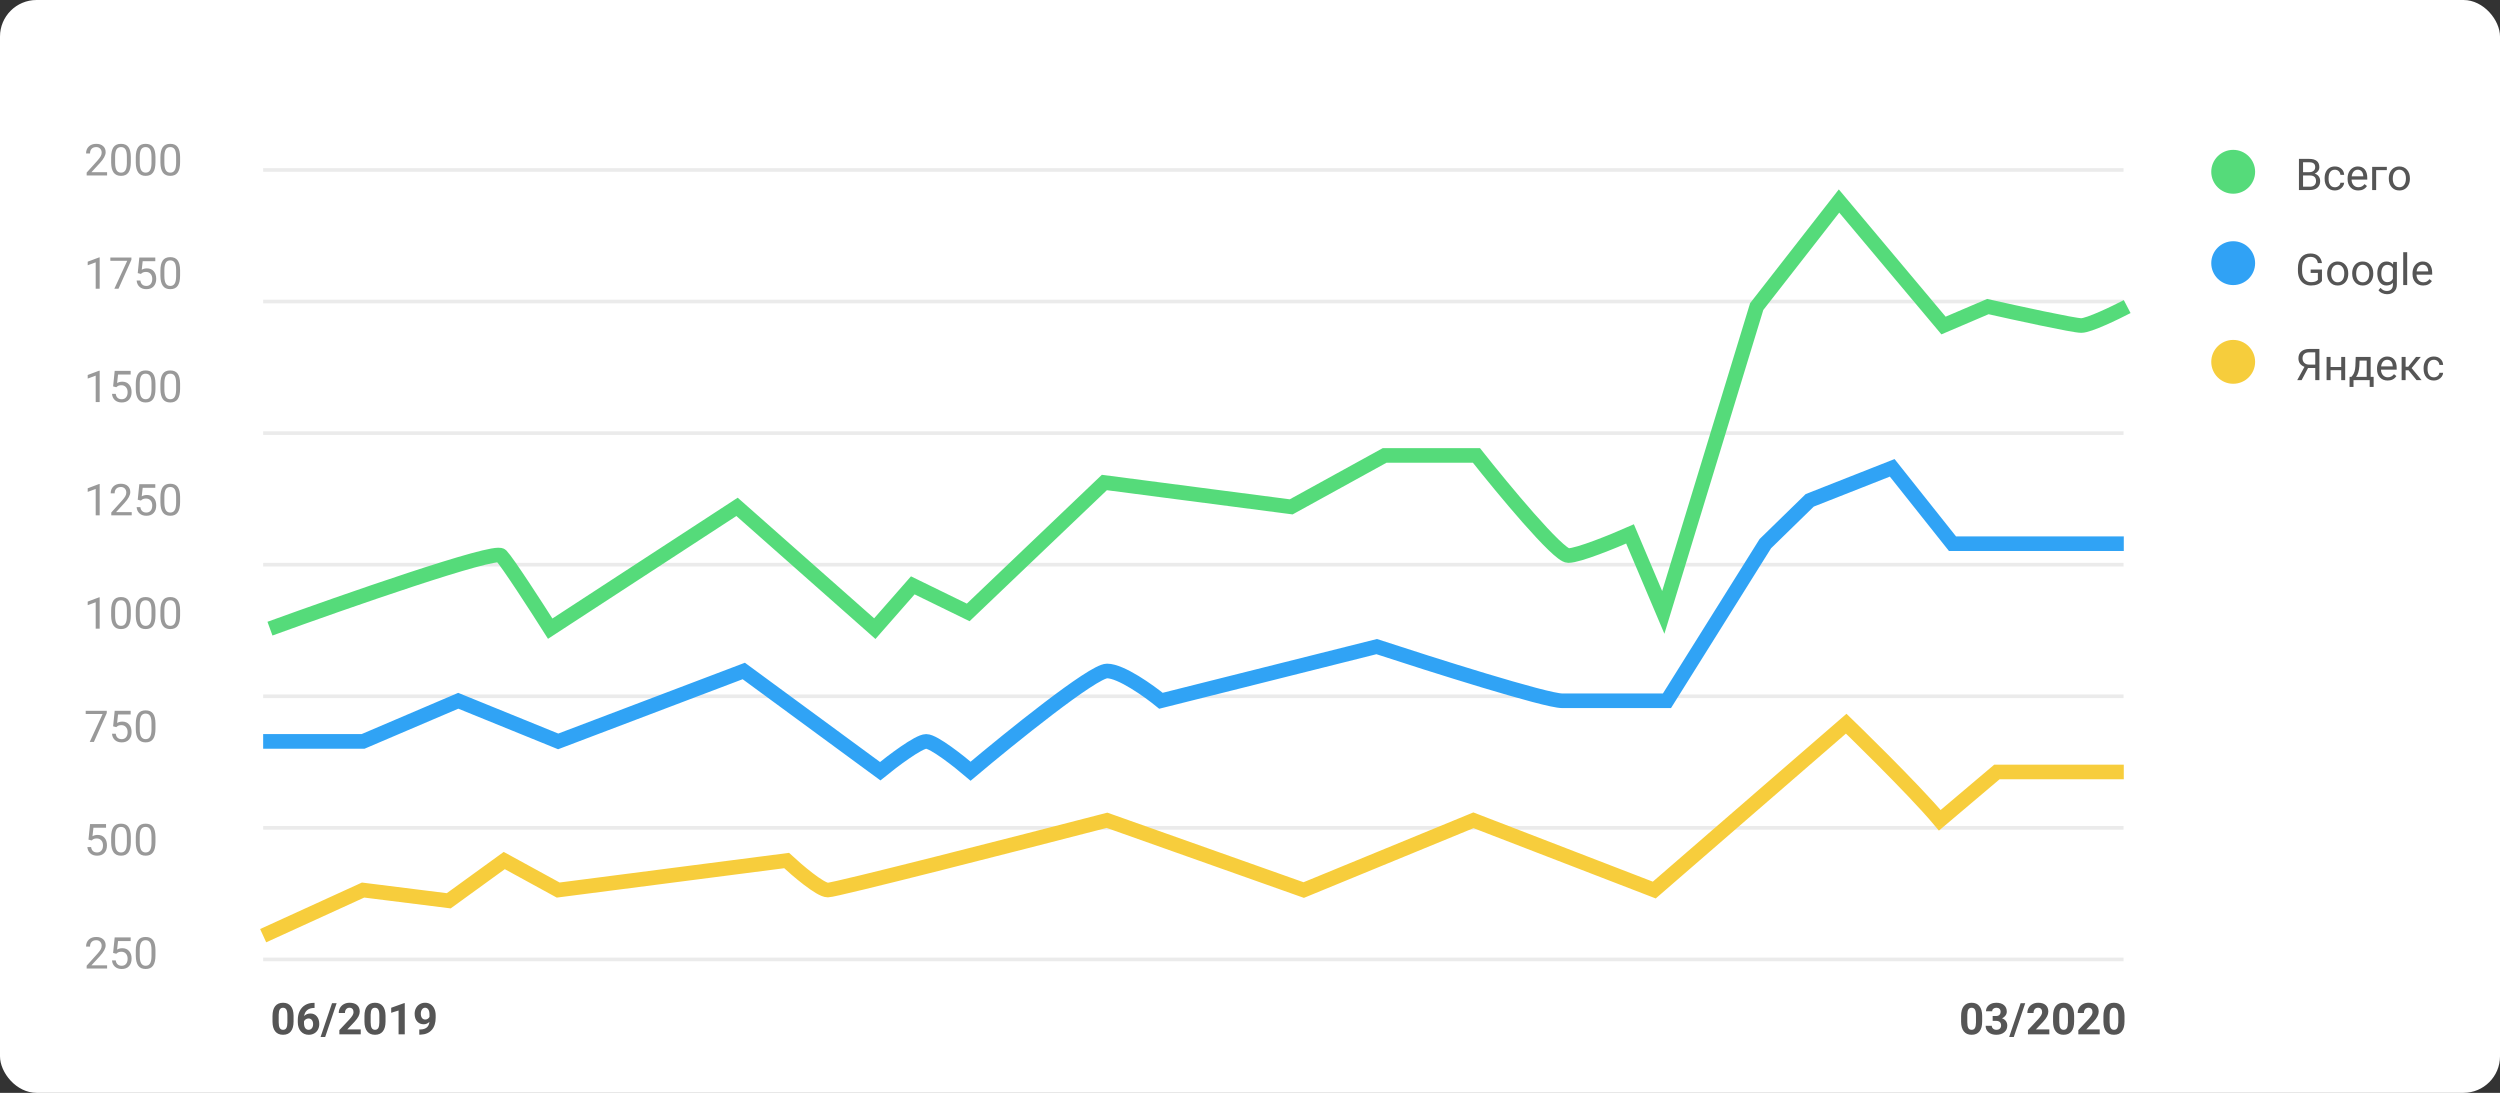 <svg width="684" height="299" viewBox="0 0 684 299" fill="none" xmlns="http://www.w3.org/2000/svg">
<rect x="0" y="0" width="684" height="299" fill="#333333" stroke="none"/>
<rect width="684" height="299" rx="10" fill="white"/>
<line x1="72" y1="46.5" x2="581" y2="46.5" stroke="#EBEBEB"/>
<line x1="72" y1="82.5" x2="581" y2="82.5" stroke="#EBEBEB"/>
<line x1="72" y1="118.5" x2="581" y2="118.5" stroke="#EBEBEB"/>
<line x1="72" y1="154.5" x2="581" y2="154.5" stroke="#EBEBEB"/>
<line x1="72" y1="190.5" x2="581" y2="190.5" stroke="#EBEBEB"/>
<line x1="72" y1="226.5" x2="581" y2="226.5" stroke="#EBEBEB"/>
<line x1="72" y1="262.5" x2="581" y2="262.5" stroke="#EBEBEB"/>
<path d="M80.322 279.473C80.322 280.652 80.078 281.555 79.59 282.18C79.102 282.805 78.387 283.117 77.445 283.117C76.516 283.117 75.805 282.811 75.312 282.197C74.82 281.584 74.568 280.705 74.557 279.561V277.99C74.557 276.799 74.803 275.895 75.295 275.277C75.791 274.66 76.504 274.352 77.434 274.352C78.363 274.352 79.074 274.658 79.566 275.271C80.059 275.881 80.311 276.758 80.322 277.902V279.473ZM78.629 277.75C78.629 277.043 78.531 276.529 78.336 276.209C78.144 275.885 77.844 275.723 77.434 275.723C77.035 275.723 76.74 275.877 76.549 276.186C76.361 276.49 76.262 276.969 76.25 277.621V279.695C76.25 280.391 76.344 280.908 76.531 281.248C76.723 281.584 77.027 281.752 77.445 281.752C77.859 281.752 78.158 281.59 78.342 281.266C78.525 280.941 78.621 280.445 78.629 279.777V277.75ZM86.064 274.381V275.775H85.9C85.135 275.787 84.518 275.986 84.049 276.373C83.584 276.76 83.305 277.297 83.211 277.984C83.664 277.523 84.236 277.293 84.928 277.293C85.67 277.293 86.26 277.559 86.697 278.09C87.135 278.621 87.353 279.32 87.353 280.188C87.353 280.742 87.232 281.244 86.99 281.693C86.752 282.143 86.412 282.492 85.971 282.742C85.533 282.992 85.037 283.117 84.482 283.117C83.584 283.117 82.857 282.805 82.303 282.18C81.752 281.555 81.477 280.721 81.477 279.678V279.068C81.477 278.143 81.65 277.326 81.998 276.619C82.35 275.908 82.852 275.359 83.504 274.973C84.16 274.582 84.92 274.385 85.783 274.381H86.064ZM84.412 278.652C84.139 278.652 83.891 278.725 83.668 278.869C83.445 279.01 83.281 279.197 83.176 279.432V279.947C83.176 280.514 83.287 280.957 83.51 281.277C83.732 281.594 84.045 281.752 84.447 281.752C84.811 281.752 85.103 281.609 85.326 281.324C85.553 281.035 85.666 280.662 85.666 280.205C85.666 279.74 85.553 279.365 85.326 279.08C85.1 278.795 84.795 278.652 84.412 278.652ZM88.965 283.732H87.705L90.846 274.469H92.106L88.965 283.732ZM98.697 283H92.85V281.84L95.609 278.898C95.988 278.484 96.268 278.123 96.447 277.814C96.631 277.506 96.723 277.213 96.723 276.936C96.723 276.557 96.627 276.26 96.436 276.045C96.244 275.826 95.971 275.717 95.615 275.717C95.232 275.717 94.93 275.85 94.707 276.115C94.488 276.377 94.379 276.723 94.379 277.152H92.68C92.68 276.633 92.803 276.158 93.049 275.729C93.299 275.299 93.65 274.963 94.103 274.721C94.557 274.475 95.07 274.352 95.644 274.352C96.523 274.352 97.205 274.562 97.689 274.984C98.178 275.406 98.422 276.002 98.422 276.771C98.422 277.193 98.312 277.623 98.094 278.061C97.875 278.498 97.5 279.008 96.969 279.59L95.029 281.635H98.697V283ZM105.482 279.473C105.482 280.652 105.238 281.555 104.75 282.18C104.262 282.805 103.547 283.117 102.605 283.117C101.676 283.117 100.965 282.811 100.473 282.197C99.981 281.584 99.728 280.705 99.717 279.561V277.99C99.717 276.799 99.963 275.895 100.455 275.277C100.951 274.66 101.664 274.352 102.594 274.352C103.523 274.352 104.234 274.658 104.727 275.271C105.219 275.881 105.471 276.758 105.482 277.902V279.473ZM103.789 277.75C103.789 277.043 103.691 276.529 103.496 276.209C103.305 275.885 103.004 275.723 102.594 275.723C102.195 275.723 101.9 275.877 101.709 276.186C101.521 276.49 101.422 276.969 101.41 277.621V279.695C101.41 280.391 101.504 280.908 101.691 281.248C101.883 281.584 102.188 281.752 102.605 281.752C103.02 281.752 103.318 281.59 103.502 281.266C103.686 280.941 103.781 280.445 103.789 279.777V277.75ZM110.744 283H109.051V276.473L107.029 277.1V275.723L110.562 274.457H110.744V283ZM117.482 279.59C117.041 280.023 116.525 280.24 115.936 280.24C115.182 280.24 114.578 279.982 114.125 279.467C113.672 278.947 113.445 278.248 113.445 277.369C113.445 276.811 113.566 276.299 113.809 275.834C114.055 275.365 114.396 275.002 114.834 274.744C115.271 274.482 115.764 274.352 116.311 274.352C116.873 274.352 117.373 274.492 117.811 274.773C118.248 275.055 118.588 275.459 118.83 275.986C119.072 276.514 119.195 277.117 119.199 277.797V278.424C119.199 279.846 118.846 280.963 118.139 281.775C117.432 282.588 116.43 283.021 115.133 283.076L114.717 283.082V281.67L115.092 281.664C116.564 281.598 117.361 280.906 117.482 279.59ZM116.352 278.945C116.625 278.945 116.859 278.875 117.055 278.734C117.254 278.594 117.404 278.424 117.506 278.225V277.527C117.506 276.953 117.396 276.508 117.178 276.191C116.959 275.875 116.666 275.717 116.299 275.717C115.959 275.717 115.68 275.873 115.461 276.186C115.242 276.494 115.133 276.883 115.133 277.352C115.133 277.816 115.238 278.199 115.449 278.5C115.664 278.797 115.965 278.945 116.352 278.945Z" fill="#555555"/>
<path d="M542.322 279.473C542.322 280.652 542.078 281.555 541.59 282.18C541.102 282.805 540.387 283.117 539.445 283.117C538.516 283.117 537.805 282.811 537.312 282.197C536.82 281.584 536.568 280.705 536.557 279.561V277.99C536.557 276.799 536.803 275.895 537.295 275.277C537.791 274.66 538.504 274.352 539.434 274.352C540.363 274.352 541.074 274.658 541.566 275.271C542.059 275.881 542.311 276.758 542.322 277.902V279.473ZM540.629 277.75C540.629 277.043 540.531 276.529 540.336 276.209C540.145 275.885 539.844 275.723 539.434 275.723C539.035 275.723 538.74 275.877 538.549 276.186C538.361 276.49 538.262 276.969 538.25 277.621V279.695C538.25 280.391 538.344 280.908 538.531 281.248C538.723 281.584 539.027 281.752 539.445 281.752C539.859 281.752 540.158 281.59 540.342 281.266C540.525 280.941 540.621 280.445 540.629 279.777V277.75ZM545.193 277.984H546.096C546.525 277.984 546.844 277.877 547.051 277.662C547.258 277.447 547.361 277.162 547.361 276.807C547.361 276.463 547.258 276.195 547.051 276.004C546.848 275.812 546.566 275.717 546.207 275.717C545.883 275.717 545.611 275.807 545.393 275.986C545.174 276.162 545.064 276.393 545.064 276.678H543.371C543.371 276.232 543.49 275.834 543.729 275.482C543.971 275.127 544.307 274.85 544.736 274.65C545.17 274.451 545.646 274.352 546.166 274.352C547.068 274.352 547.775 274.568 548.287 275.002C548.799 275.432 549.055 276.025 549.055 276.783C549.055 277.174 548.936 277.533 548.697 277.861C548.459 278.189 548.146 278.441 547.76 278.617C548.24 278.789 548.598 279.047 548.832 279.391C549.07 279.734 549.189 280.141 549.189 280.609C549.189 281.367 548.912 281.975 548.357 282.432C547.807 282.889 547.076 283.117 546.166 283.117C545.314 283.117 544.617 282.893 544.074 282.443C543.535 281.994 543.266 281.4 543.266 280.662H544.959C544.959 280.982 545.078 281.244 545.316 281.447C545.559 281.65 545.855 281.752 546.207 281.752C546.609 281.752 546.924 281.646 547.15 281.436C547.381 281.221 547.496 280.938 547.496 280.586C547.496 279.734 547.027 279.309 546.09 279.309H545.193V277.984ZM550.965 283.732H549.705L552.846 274.469H554.105L550.965 283.732ZM560.697 283H554.85V281.84L557.609 278.898C557.988 278.484 558.268 278.123 558.447 277.814C558.631 277.506 558.723 277.213 558.723 276.936C558.723 276.557 558.627 276.26 558.436 276.045C558.244 275.826 557.971 275.717 557.615 275.717C557.232 275.717 556.93 275.85 556.707 276.115C556.488 276.377 556.379 276.723 556.379 277.152H554.68C554.68 276.633 554.803 276.158 555.049 275.729C555.299 275.299 555.65 274.963 556.104 274.721C556.557 274.475 557.07 274.352 557.645 274.352C558.523 274.352 559.205 274.562 559.689 274.984C560.178 275.406 560.422 276.002 560.422 276.771C560.422 277.193 560.312 277.623 560.094 278.061C559.875 278.498 559.5 279.008 558.969 279.59L557.029 281.635H560.697V283ZM567.482 279.473C567.482 280.652 567.238 281.555 566.75 282.18C566.262 282.805 565.547 283.117 564.605 283.117C563.676 283.117 562.965 282.811 562.473 282.197C561.98 281.584 561.729 280.705 561.717 279.561V277.99C561.717 276.799 561.963 275.895 562.455 275.277C562.951 274.66 563.664 274.352 564.594 274.352C565.523 274.352 566.234 274.658 566.727 275.271C567.219 275.881 567.471 276.758 567.482 277.902V279.473ZM565.789 277.75C565.789 277.043 565.691 276.529 565.496 276.209C565.305 275.885 565.004 275.723 564.594 275.723C564.195 275.723 563.9 275.877 563.709 276.186C563.521 276.49 563.422 276.969 563.41 277.621V279.695C563.41 280.391 563.504 280.908 563.691 281.248C563.883 281.584 564.188 281.752 564.605 281.752C565.02 281.752 565.318 281.59 565.502 281.266C565.686 280.941 565.781 280.445 565.789 279.777V277.75ZM574.479 283H568.631V281.84L571.391 278.898C571.77 278.484 572.049 278.123 572.229 277.814C572.412 277.506 572.504 277.213 572.504 276.936C572.504 276.557 572.408 276.26 572.217 276.045C572.025 275.826 571.752 275.717 571.396 275.717C571.014 275.717 570.711 275.85 570.488 276.115C570.27 276.377 570.16 276.723 570.16 277.152H568.461C568.461 276.633 568.584 276.158 568.83 275.729C569.08 275.299 569.432 274.963 569.885 274.721C570.338 274.475 570.852 274.352 571.426 274.352C572.305 274.352 572.986 274.562 573.471 274.984C573.959 275.406 574.203 276.002 574.203 276.771C574.203 277.193 574.094 277.623 573.875 278.061C573.656 278.498 573.281 279.008 572.75 279.59L570.811 281.635H574.479V283ZM581.264 279.473C581.264 280.652 581.02 281.555 580.531 282.18C580.043 282.805 579.328 283.117 578.387 283.117C577.457 283.117 576.746 282.811 576.254 282.197C575.762 281.584 575.51 280.705 575.498 279.561V277.99C575.498 276.799 575.744 275.895 576.236 275.277C576.732 274.66 577.445 274.352 578.375 274.352C579.305 274.352 580.016 274.658 580.508 275.271C581 275.881 581.252 276.758 581.264 277.902V279.473ZM579.57 277.75C579.57 277.043 579.473 276.529 579.277 276.209C579.086 275.885 578.785 275.723 578.375 275.723C577.977 275.723 577.682 275.877 577.49 276.186C577.303 276.49 577.203 276.969 577.191 277.621V279.695C577.191 280.391 577.285 280.908 577.473 281.248C577.664 281.584 577.969 281.752 578.387 281.752C578.801 281.752 579.1 281.59 579.283 281.266C579.467 280.941 579.562 280.445 579.57 279.777V277.75Z" fill="#555555"/>
<path d="M73.861 172C94.222 164.595 135.375 150.229 137.108 152.006C138.841 153.784 146.783 166.076 150.537 172L201.654 138.677L239.342 172L249.739 160.152L264.901 167.557L302.155 132.013L353.273 138.677L378.831 124.608H403.957C411.176 133.74 426.309 152.006 429.082 152.006C431.854 152.006 441.5 148.057 445.977 146.082L455.074 167.557L480.632 83.88L503.158 55L531.749 89.063L543.879 83.88C551.532 85.608 567.358 89.063 569.437 89.063C571.517 89.063 578.679 85.608 582 83.88" stroke="#55DB7A" stroke-width="4"/>
<path d="M72 202.848H99.341L125.381 191.732L152.722 202.848L203.499 183.58L240.822 211C244.149 208.283 251.324 202.848 253.407 202.848C255.491 202.848 262.377 208.283 265.559 211C276.409 201.86 299.063 183.58 302.882 183.58C306.701 183.58 314.311 189.015 317.638 191.732L376.66 176.911C391.705 181.851 422.924 191.732 427.437 191.732C431.951 191.732 448.413 191.732 456.08 191.732L482.988 148.75L495.139 136.893L517.707 128L534.199 148.75H581.069" stroke="#30A3F5" stroke-width="4"/>
<path d="M72 256L99.341 243.519L122.777 246.456L137.966 235.443L152.722 243.519L215.216 235.443C218.11 238.135 224.417 243.519 226.5 243.519C228.583 243.519 278.29 230.793 302.882 224.43L356.697 243.519L403.134 224.43L452.609 243.519L505.121 198C505.121 198 523.349 215.62 530.727 224.43L546.35 211.215H581.069" stroke="#F7CD3C" stroke-width="4"/>
<path d="M29.299 48H23.709V47.221L26.662 43.94C27.1 43.443 27.4 43.041 27.564 42.732C27.732 42.42 27.816 42.098 27.816 41.766C27.816 41.32 27.682 40.955 27.412 40.67C27.143 40.385 26.783 40.242 26.334 40.242C25.795 40.242 25.375 40.397 25.074 40.705C24.777 41.01 24.629 41.435 24.629 41.982H23.545C23.545 41.197 23.797 40.562 24.301 40.078C24.809 39.594 25.486 39.352 26.334 39.352C27.127 39.352 27.754 39.56 28.215 39.978C28.676 40.393 28.906 40.945 28.906 41.637C28.906 42.477 28.371 43.477 27.301 44.637L25.016 47.115H29.299V48ZM35.797 44.361C35.797 45.631 35.58 46.574 35.147 47.191C34.713 47.809 34.035 48.117 33.113 48.117C32.203 48.117 31.529 47.816 31.092 47.215C30.654 46.609 30.428 45.707 30.412 44.508V43.06C30.412 41.807 30.629 40.875 31.062 40.266C31.496 39.656 32.176 39.352 33.102 39.352C34.02 39.352 34.695 39.647 35.129 40.236C35.562 40.822 35.785 41.728 35.797 42.955V44.361ZM34.713 42.879C34.713 41.961 34.584 41.293 34.326 40.875C34.068 40.453 33.66 40.242 33.102 40.242C32.547 40.242 32.143 40.451 31.889 40.869C31.635 41.287 31.504 41.93 31.496 42.797V44.531C31.496 45.453 31.629 46.135 31.895 46.576C32.164 47.014 32.57 47.232 33.113 47.232C33.648 47.232 34.045 47.025 34.303 46.611C34.565 46.197 34.701 45.545 34.713 44.654V42.879ZM42.535 44.361C42.535 45.631 42.318 46.574 41.885 47.191C41.451 47.809 40.773 48.117 39.852 48.117C38.941 48.117 38.268 47.816 37.83 47.215C37.393 46.609 37.166 45.707 37.15 44.508V43.06C37.15 41.807 37.367 40.875 37.801 40.266C38.234 39.656 38.914 39.352 39.84 39.352C40.758 39.352 41.434 39.647 41.867 40.236C42.301 40.822 42.523 41.728 42.535 42.955V44.361ZM41.451 42.879C41.451 41.961 41.322 41.293 41.065 40.875C40.807 40.453 40.398 40.242 39.84 40.242C39.285 40.242 38.881 40.451 38.627 40.869C38.373 41.287 38.242 41.93 38.234 42.797V44.531C38.234 45.453 38.367 46.135 38.633 46.576C38.902 47.014 39.309 47.232 39.852 47.232C40.387 47.232 40.783 47.025 41.041 46.611C41.303 46.197 41.44 45.545 41.451 44.654V42.879ZM49.273 44.361C49.273 45.631 49.057 46.574 48.623 47.191C48.19 47.809 47.512 48.117 46.59 48.117C45.68 48.117 45.006 47.816 44.568 47.215C44.131 46.609 43.904 45.707 43.889 44.508V43.06C43.889 41.807 44.105 40.875 44.539 40.266C44.973 39.656 45.652 39.352 46.578 39.352C47.496 39.352 48.172 39.647 48.605 40.236C49.039 40.822 49.262 41.728 49.273 42.955V44.361ZM48.19 42.879C48.19 41.961 48.06 41.293 47.803 40.875C47.545 40.453 47.137 40.242 46.578 40.242C46.023 40.242 45.619 40.451 45.365 40.869C45.111 41.287 44.98 41.93 44.973 42.797V44.531C44.973 45.453 45.105 46.135 45.371 46.576C45.641 47.014 46.047 47.232 46.59 47.232C47.125 47.232 47.522 47.025 47.779 46.611C48.041 46.197 48.178 45.545 48.19 44.654V42.879Z" fill="#999999"/>
<path d="M27.271 79H26.182V71.775L23.996 72.578V71.594L27.102 70.428H27.271V79ZM35.955 71.078L32.422 79H31.285L34.807 71.359H30.189V70.469H35.955V71.078ZM37.684 74.723L38.117 70.469H42.488V71.471H39.037L38.779 73.797C39.197 73.551 39.672 73.428 40.203 73.428C40.98 73.428 41.598 73.686 42.055 74.201C42.512 74.713 42.74 75.406 42.74 76.281C42.74 77.16 42.502 77.853 42.025 78.361C41.553 78.865 40.891 79.117 40.039 79.117C39.285 79.117 38.67 78.908 38.193 78.49C37.717 78.072 37.445 77.494 37.379 76.756H38.404C38.471 77.244 38.645 77.613 38.926 77.863C39.207 78.109 39.578 78.232 40.039 78.232C40.543 78.232 40.938 78.061 41.223 77.717C41.512 77.373 41.656 76.898 41.656 76.293C41.656 75.723 41.5 75.266 41.188 74.922C40.879 74.574 40.467 74.4 39.951 74.4C39.478 74.4 39.107 74.504 38.838 74.711L38.551 74.945L37.684 74.723ZM49.273 75.361C49.273 76.631 49.057 77.574 48.623 78.191C48.19 78.809 47.512 79.117 46.59 79.117C45.68 79.117 45.006 78.816 44.568 78.215C44.131 77.609 43.904 76.707 43.889 75.508V74.061C43.889 72.807 44.105 71.875 44.539 71.266C44.973 70.656 45.652 70.352 46.578 70.352C47.496 70.352 48.172 70.647 48.605 71.236C49.039 71.822 49.262 72.728 49.273 73.955V75.361ZM48.19 73.879C48.19 72.961 48.06 72.293 47.803 71.875C47.545 71.453 47.137 71.242 46.578 71.242C46.023 71.242 45.619 71.451 45.365 71.869C45.111 72.287 44.98 72.93 44.973 73.797V75.531C44.973 76.453 45.105 77.135 45.371 77.576C45.641 78.014 46.047 78.232 46.59 78.232C47.125 78.232 47.522 78.025 47.779 77.611C48.041 77.197 48.178 76.545 48.19 75.654V73.879Z" fill="#999999"/>
<path d="M27.271 110H26.182V102.775L23.996 103.578V102.594L27.102 101.428H27.271V110ZM30.945 105.723L31.379 101.469H35.75V102.471H32.299L32.041 104.797C32.459 104.551 32.934 104.428 33.465 104.428C34.242 104.428 34.859 104.686 35.316 105.201C35.773 105.713 36.002 106.406 36.002 107.281C36.002 108.16 35.764 108.854 35.287 109.361C34.815 109.865 34.152 110.117 33.301 110.117C32.547 110.117 31.932 109.908 31.455 109.49C30.979 109.072 30.707 108.494 30.641 107.756H31.666C31.732 108.244 31.906 108.613 32.188 108.863C32.469 109.109 32.84 109.232 33.301 109.232C33.805 109.232 34.199 109.061 34.484 108.717C34.773 108.373 34.918 107.898 34.918 107.293C34.918 106.723 34.762 106.266 34.449 105.922C34.141 105.574 33.728 105.4 33.213 105.4C32.74 105.4 32.369 105.504 32.1 105.711L31.812 105.945L30.945 105.723ZM42.535 106.361C42.535 107.631 42.318 108.574 41.885 109.191C41.451 109.809 40.773 110.117 39.852 110.117C38.941 110.117 38.268 109.816 37.83 109.215C37.393 108.609 37.166 107.707 37.15 106.508V105.061C37.15 103.807 37.367 102.875 37.801 102.266C38.234 101.656 38.914 101.352 39.84 101.352C40.758 101.352 41.434 101.646 41.867 102.236C42.301 102.822 42.523 103.729 42.535 104.955V106.361ZM41.451 104.879C41.451 103.961 41.322 103.293 41.065 102.875C40.807 102.453 40.398 102.242 39.84 102.242C39.285 102.242 38.881 102.451 38.627 102.869C38.373 103.287 38.242 103.93 38.234 104.797V106.531C38.234 107.453 38.367 108.135 38.633 108.576C38.902 109.014 39.309 109.232 39.852 109.232C40.387 109.232 40.783 109.025 41.041 108.611C41.303 108.197 41.44 107.545 41.451 106.654V104.879ZM49.273 106.361C49.273 107.631 49.057 108.574 48.623 109.191C48.19 109.809 47.512 110.117 46.59 110.117C45.68 110.117 45.006 109.816 44.568 109.215C44.131 108.609 43.904 107.707 43.889 106.508V105.061C43.889 103.807 44.105 102.875 44.539 102.266C44.973 101.656 45.652 101.352 46.578 101.352C47.496 101.352 48.172 101.646 48.605 102.236C49.039 102.822 49.262 103.729 49.273 104.955V106.361ZM48.19 104.879C48.19 103.961 48.06 103.293 47.803 102.875C47.545 102.453 47.137 102.242 46.578 102.242C46.023 102.242 45.619 102.451 45.365 102.869C45.111 103.287 44.98 103.93 44.973 104.797V106.531C44.973 107.453 45.105 108.135 45.371 108.576C45.641 109.014 46.047 109.232 46.59 109.232C47.125 109.232 47.522 109.025 47.779 108.611C48.041 108.197 48.178 107.545 48.19 106.654V104.879Z" fill="#999999"/>
<path d="M27.271 141H26.182V133.775L23.996 134.578V133.594L27.102 132.428H27.271V141ZM36.037 141H30.447V140.221L33.4 136.939C33.838 136.443 34.139 136.041 34.303 135.732C34.471 135.42 34.555 135.098 34.555 134.766C34.555 134.32 34.42 133.955 34.15 133.67C33.881 133.385 33.522 133.242 33.072 133.242C32.533 133.242 32.113 133.396 31.812 133.705C31.516 134.01 31.367 134.436 31.367 134.982H30.283C30.283 134.197 30.535 133.562 31.039 133.078C31.547 132.594 32.225 132.352 33.072 132.352C33.865 132.352 34.492 132.561 34.953 132.979C35.414 133.393 35.645 133.945 35.645 134.637C35.645 135.477 35.109 136.477 34.039 137.637L31.754 140.115H36.037V141ZM37.684 136.723L38.117 132.469H42.488V133.471H39.037L38.779 135.797C39.197 135.551 39.672 135.428 40.203 135.428C40.98 135.428 41.598 135.686 42.055 136.201C42.512 136.713 42.74 137.406 42.74 138.281C42.74 139.16 42.502 139.854 42.025 140.361C41.553 140.865 40.891 141.117 40.039 141.117C39.285 141.117 38.67 140.908 38.193 140.49C37.717 140.072 37.445 139.494 37.379 138.756H38.404C38.471 139.244 38.645 139.613 38.926 139.863C39.207 140.109 39.578 140.232 40.039 140.232C40.543 140.232 40.938 140.061 41.223 139.717C41.512 139.373 41.656 138.898 41.656 138.293C41.656 137.723 41.5 137.266 41.188 136.922C40.879 136.574 40.467 136.4 39.951 136.4C39.478 136.4 39.107 136.504 38.838 136.711L38.551 136.945L37.684 136.723ZM49.273 137.361C49.273 138.631 49.057 139.574 48.623 140.191C48.19 140.809 47.512 141.117 46.59 141.117C45.68 141.117 45.006 140.816 44.568 140.215C44.131 139.609 43.904 138.707 43.889 137.508V136.061C43.889 134.807 44.105 133.875 44.539 133.266C44.973 132.656 45.652 132.352 46.578 132.352C47.496 132.352 48.172 132.646 48.605 133.236C49.039 133.822 49.262 134.729 49.273 135.955V137.361ZM48.19 135.879C48.19 134.961 48.06 134.293 47.803 133.875C47.545 133.453 47.137 133.242 46.578 133.242C46.023 133.242 45.619 133.451 45.365 133.869C45.111 134.287 44.98 134.93 44.973 135.797V137.531C44.973 138.453 45.105 139.135 45.371 139.576C45.641 140.014 46.047 140.232 46.59 140.232C47.125 140.232 47.522 140.025 47.779 139.611C48.041 139.197 48.178 138.545 48.19 137.654V135.879Z" fill="#999999"/>
<path d="M27.271 172H26.182V164.775L23.996 165.578V164.594L27.102 163.428H27.271V172ZM35.797 168.361C35.797 169.631 35.58 170.574 35.147 171.191C34.713 171.809 34.035 172.117 33.113 172.117C32.203 172.117 31.529 171.816 31.092 171.215C30.654 170.609 30.428 169.707 30.412 168.508V167.061C30.412 165.807 30.629 164.875 31.062 164.266C31.496 163.656 32.176 163.352 33.102 163.352C34.02 163.352 34.695 163.646 35.129 164.236C35.562 164.822 35.785 165.729 35.797 166.955V168.361ZM34.713 166.879C34.713 165.961 34.584 165.293 34.326 164.875C34.068 164.453 33.66 164.242 33.102 164.242C32.547 164.242 32.143 164.451 31.889 164.869C31.635 165.287 31.504 165.93 31.496 166.797V168.531C31.496 169.453 31.629 170.135 31.895 170.576C32.164 171.014 32.57 171.232 33.113 171.232C33.648 171.232 34.045 171.025 34.303 170.611C34.565 170.197 34.701 169.545 34.713 168.654V166.879ZM42.535 168.361C42.535 169.631 42.318 170.574 41.885 171.191C41.451 171.809 40.773 172.117 39.852 172.117C38.941 172.117 38.268 171.816 37.83 171.215C37.393 170.609 37.166 169.707 37.15 168.508V167.061C37.15 165.807 37.367 164.875 37.801 164.266C38.234 163.656 38.914 163.352 39.84 163.352C40.758 163.352 41.434 163.646 41.867 164.236C42.301 164.822 42.523 165.729 42.535 166.955V168.361ZM41.451 166.879C41.451 165.961 41.322 165.293 41.065 164.875C40.807 164.453 40.398 164.242 39.84 164.242C39.285 164.242 38.881 164.451 38.627 164.869C38.373 165.287 38.242 165.93 38.234 166.797V168.531C38.234 169.453 38.367 170.135 38.633 170.576C38.902 171.014 39.309 171.232 39.852 171.232C40.387 171.232 40.783 171.025 41.041 170.611C41.303 170.197 41.44 169.545 41.451 168.654V166.879ZM49.273 168.361C49.273 169.631 49.057 170.574 48.623 171.191C48.19 171.809 47.512 172.117 46.59 172.117C45.68 172.117 45.006 171.816 44.568 171.215C44.131 170.609 43.904 169.707 43.889 168.508V167.061C43.889 165.807 44.105 164.875 44.539 164.266C44.973 163.656 45.652 163.352 46.578 163.352C47.496 163.352 48.172 163.646 48.605 164.236C49.039 164.822 49.262 165.729 49.273 166.955V168.361ZM48.19 166.879C48.19 165.961 48.06 165.293 47.803 164.875C47.545 164.453 47.137 164.242 46.578 164.242C46.023 164.242 45.619 164.451 45.365 164.869C45.111 165.287 44.98 165.93 44.973 166.797V168.531C44.973 169.453 45.105 170.135 45.371 170.576C45.641 171.014 46.047 171.232 46.59 171.232C47.125 171.232 47.522 171.025 47.779 170.611C48.041 170.197 48.178 169.545 48.19 168.654V166.879Z" fill="#999999"/>
<path d="M29.217 195.078L25.684 203H24.547L28.068 195.359H23.451V194.469H29.217V195.078ZM30.945 198.723L31.379 194.469H35.75V195.471H32.299L32.041 197.797C32.459 197.551 32.934 197.428 33.465 197.428C34.242 197.428 34.859 197.686 35.316 198.201C35.773 198.713 36.002 199.406 36.002 200.281C36.002 201.16 35.764 201.854 35.287 202.361C34.815 202.865 34.152 203.117 33.301 203.117C32.547 203.117 31.932 202.908 31.455 202.49C30.979 202.072 30.707 201.494 30.641 200.756H31.666C31.732 201.244 31.906 201.613 32.188 201.863C32.469 202.109 32.84 202.232 33.301 202.232C33.805 202.232 34.199 202.061 34.484 201.717C34.773 201.373 34.918 200.898 34.918 200.293C34.918 199.723 34.762 199.266 34.449 198.922C34.141 198.574 33.728 198.4 33.213 198.4C32.74 198.4 32.369 198.504 32.1 198.711L31.812 198.945L30.945 198.723ZM42.535 199.361C42.535 200.631 42.318 201.574 41.885 202.191C41.451 202.809 40.773 203.117 39.852 203.117C38.941 203.117 38.268 202.816 37.83 202.215C37.393 201.609 37.166 200.707 37.15 199.508V198.061C37.15 196.807 37.367 195.875 37.801 195.266C38.234 194.656 38.914 194.352 39.84 194.352C40.758 194.352 41.434 194.646 41.867 195.236C42.301 195.822 42.523 196.729 42.535 197.955V199.361ZM41.451 197.879C41.451 196.961 41.322 196.293 41.065 195.875C40.807 195.453 40.398 195.242 39.84 195.242C39.285 195.242 38.881 195.451 38.627 195.869C38.373 196.287 38.242 196.93 38.234 197.797V199.531C38.234 200.453 38.367 201.135 38.633 201.576C38.902 202.014 39.309 202.232 39.852 202.232C40.387 202.232 40.783 202.025 41.041 201.611C41.303 201.197 41.44 200.545 41.451 199.654V197.879Z" fill="#999999"/>
<path d="M24.207 229.723L24.641 225.469H29.012V226.471H25.561L25.303 228.797C25.721 228.551 26.195 228.428 26.727 228.428C27.504 228.428 28.121 228.686 28.578 229.201C29.035 229.713 29.264 230.406 29.264 231.281C29.264 232.16 29.025 232.854 28.549 233.361C28.076 233.865 27.414 234.117 26.562 234.117C25.809 234.117 25.193 233.908 24.717 233.49C24.24 233.072 23.969 232.494 23.902 231.756H24.928C24.994 232.244 25.168 232.613 25.449 232.863C25.73 233.109 26.102 233.232 26.562 233.232C27.066 233.232 27.461 233.061 27.746 232.717C28.035 232.373 28.18 231.898 28.18 231.293C28.18 230.723 28.023 230.266 27.711 229.922C27.402 229.574 26.99 229.4 26.475 229.4C26.002 229.4 25.631 229.504 25.361 229.711L25.074 229.945L24.207 229.723ZM35.797 230.361C35.797 231.631 35.58 232.574 35.147 233.191C34.713 233.809 34.035 234.117 33.113 234.117C32.203 234.117 31.529 233.816 31.092 233.215C30.654 232.609 30.428 231.707 30.412 230.508V229.061C30.412 227.807 30.629 226.875 31.062 226.266C31.496 225.656 32.176 225.352 33.102 225.352C34.02 225.352 34.695 225.646 35.129 226.236C35.562 226.822 35.785 227.729 35.797 228.955V230.361ZM34.713 228.879C34.713 227.961 34.584 227.293 34.326 226.875C34.068 226.453 33.66 226.242 33.102 226.242C32.547 226.242 32.143 226.451 31.889 226.869C31.635 227.287 31.504 227.93 31.496 228.797V230.531C31.496 231.453 31.629 232.135 31.895 232.576C32.164 233.014 32.57 233.232 33.113 233.232C33.648 233.232 34.045 233.025 34.303 232.611C34.565 232.197 34.701 231.545 34.713 230.654V228.879ZM42.535 230.361C42.535 231.631 42.318 232.574 41.885 233.191C41.451 233.809 40.773 234.117 39.852 234.117C38.941 234.117 38.268 233.816 37.83 233.215C37.393 232.609 37.166 231.707 37.15 230.508V229.061C37.15 227.807 37.367 226.875 37.801 226.266C38.234 225.656 38.914 225.352 39.84 225.352C40.758 225.352 41.434 225.646 41.867 226.236C42.301 226.822 42.523 227.729 42.535 228.955V230.361ZM41.451 228.879C41.451 227.961 41.322 227.293 41.065 226.875C40.807 226.453 40.398 226.242 39.84 226.242C39.285 226.242 38.881 226.451 38.627 226.869C38.373 227.287 38.242 227.93 38.234 228.797V230.531C38.234 231.453 38.367 232.135 38.633 232.576C38.902 233.014 39.309 233.232 39.852 233.232C40.387 233.232 40.783 233.025 41.041 232.611C41.303 232.197 41.44 231.545 41.451 230.654V228.879Z" fill="#999999"/>
<path d="M29.299 265H23.709V264.221L26.662 260.939C27.1 260.443 27.4 260.041 27.564 259.732C27.732 259.42 27.816 259.098 27.816 258.766C27.816 258.32 27.682 257.955 27.412 257.67C27.143 257.385 26.783 257.242 26.334 257.242C25.795 257.242 25.375 257.396 25.074 257.705C24.777 258.01 24.629 258.436 24.629 258.982H23.545C23.545 258.197 23.797 257.562 24.301 257.078C24.809 256.594 25.486 256.352 26.334 256.352C27.127 256.352 27.754 256.561 28.215 256.979C28.676 257.393 28.906 257.945 28.906 258.637C28.906 259.477 28.371 260.477 27.301 261.637L25.016 264.115H29.299V265ZM30.945 260.723L31.379 256.469H35.75V257.471H32.299L32.041 259.797C32.459 259.551 32.934 259.428 33.465 259.428C34.242 259.428 34.859 259.686 35.316 260.201C35.773 260.713 36.002 261.406 36.002 262.281C36.002 263.16 35.764 263.854 35.287 264.361C34.815 264.865 34.152 265.117 33.301 265.117C32.547 265.117 31.932 264.908 31.455 264.49C30.979 264.072 30.707 263.494 30.641 262.756H31.666C31.732 263.244 31.906 263.613 32.188 263.863C32.469 264.109 32.84 264.232 33.301 264.232C33.805 264.232 34.199 264.061 34.484 263.717C34.773 263.373 34.918 262.898 34.918 262.293C34.918 261.723 34.762 261.266 34.449 260.922C34.141 260.574 33.728 260.4 33.213 260.4C32.74 260.4 32.369 260.504 32.1 260.711L31.812 260.945L30.945 260.723ZM42.535 261.361C42.535 262.631 42.318 263.574 41.885 264.191C41.451 264.809 40.773 265.117 39.852 265.117C38.941 265.117 38.268 264.816 37.83 264.215C37.393 263.609 37.166 262.707 37.15 261.508V260.061C37.15 258.807 37.367 257.875 37.801 257.266C38.234 256.656 38.914 256.352 39.84 256.352C40.758 256.352 41.434 256.646 41.867 257.236C42.301 257.822 42.523 258.729 42.535 259.955V261.361ZM41.451 259.879C41.451 258.961 41.322 258.293 41.065 257.875C40.807 257.453 40.398 257.242 39.84 257.242C39.285 257.242 38.881 257.451 38.627 257.869C38.373 258.287 38.242 258.93 38.234 259.797V261.531C38.234 262.453 38.367 263.135 38.633 263.576C38.902 264.014 39.309 264.232 39.852 264.232C40.387 264.232 40.783 264.025 41.041 263.611C41.303 263.197 41.44 262.545 41.451 261.654V259.879Z" fill="#999999"/>
<path d="M628.99 52V43.469H631.779C632.705 43.469 633.4 43.66 633.865 44.043C634.334 44.426 634.568 44.992 634.568 45.742C634.568 46.141 634.455 46.494 634.229 46.803C634.002 47.107 633.693 47.344 633.303 47.512C633.764 47.641 634.127 47.887 634.393 48.25C634.662 48.609 634.797 49.039 634.797 49.539C634.797 50.305 634.549 50.906 634.053 51.344C633.557 51.781 632.855 52 631.949 52H628.99ZM630.115 48.01V51.08H631.973C632.496 51.08 632.908 50.945 633.209 50.676C633.514 50.402 633.666 50.027 633.666 49.551C633.666 48.523 633.107 48.01 631.99 48.01H630.115ZM630.115 47.107H631.814C632.307 47.107 632.699 46.984 632.992 46.738C633.289 46.492 633.438 46.158 633.438 45.736C633.438 45.268 633.301 44.928 633.027 44.717C632.754 44.502 632.338 44.395 631.779 44.395H630.115V47.107ZM638.84 51.232C639.227 51.232 639.564 51.115 639.854 50.881C640.143 50.647 640.303 50.353 640.334 50.002H641.359C641.34 50.365 641.215 50.711 640.984 51.039C640.754 51.367 640.445 51.629 640.059 51.824C639.676 52.02 639.27 52.117 638.84 52.117C637.977 52.117 637.289 51.83 636.777 51.256C636.27 50.678 636.016 49.889 636.016 48.889V48.707C636.016 48.09 636.129 47.541 636.355 47.06C636.582 46.58 636.906 46.207 637.328 45.941C637.754 45.676 638.256 45.543 638.834 45.543C639.545 45.543 640.135 45.756 640.604 46.182C641.076 46.607 641.328 47.16 641.359 47.84H640.334C640.303 47.43 640.146 47.094 639.865 46.832C639.588 46.566 639.244 46.434 638.834 46.434C638.283 46.434 637.855 46.633 637.551 47.031C637.25 47.426 637.1 47.998 637.1 48.748V48.953C637.1 49.684 637.25 50.246 637.551 50.641C637.852 51.035 638.281 51.232 638.84 51.232ZM645.209 52.117C644.35 52.117 643.65 51.836 643.111 51.273C642.572 50.707 642.303 49.951 642.303 49.006V48.807C642.303 48.178 642.422 47.617 642.66 47.125C642.902 46.629 643.238 46.242 643.668 45.965C644.102 45.684 644.57 45.543 645.074 45.543C645.898 45.543 646.539 45.815 646.996 46.357C647.453 46.9 647.682 47.678 647.682 48.69V49.141H643.387C643.402 49.766 643.584 50.272 643.932 50.658C644.283 51.041 644.729 51.232 645.268 51.232C645.65 51.232 645.975 51.154 646.24 50.998C646.506 50.842 646.738 50.635 646.938 50.377L647.6 50.893C647.068 51.709 646.271 52.117 645.209 52.117ZM645.074 46.434C644.637 46.434 644.27 46.594 643.973 46.914C643.676 47.23 643.492 47.676 643.422 48.25H646.598V48.168C646.566 47.617 646.418 47.191 646.152 46.891C645.887 46.586 645.527 46.434 645.074 46.434ZM653.037 46.557H650.113V52H649.023V45.66H653.037V46.557ZM653.576 48.772C653.576 48.15 653.697 47.592 653.939 47.096C654.186 46.6 654.525 46.217 654.959 45.947C655.396 45.678 655.895 45.543 656.453 45.543C657.316 45.543 658.014 45.842 658.545 46.44C659.08 47.037 659.348 47.832 659.348 48.824V48.9C659.348 49.518 659.229 50.072 658.99 50.565C658.756 51.053 658.418 51.434 657.977 51.707C657.539 51.98 657.035 52.117 656.465 52.117C655.605 52.117 654.908 51.818 654.373 51.221C653.842 50.623 653.576 49.832 653.576 48.848V48.772ZM654.666 48.9C654.666 49.603 654.828 50.168 655.152 50.594C655.48 51.02 655.918 51.232 656.465 51.232C657.016 51.232 657.453 51.018 657.777 50.588C658.102 50.154 658.264 49.549 658.264 48.772C658.264 48.076 658.098 47.514 657.766 47.084C657.438 46.65 657 46.434 656.453 46.434C655.918 46.434 655.486 46.647 655.158 47.072C654.83 47.498 654.666 48.107 654.666 48.9Z" fill="#555555"/>
<path d="M635.289 76.881C635 77.295 634.596 77.606 634.076 77.812C633.561 78.016 632.959 78.117 632.271 78.117C631.576 78.117 630.959 77.955 630.42 77.631C629.881 77.303 629.463 76.838 629.166 76.236C628.873 75.635 628.723 74.938 628.715 74.144V73.4C628.715 72.115 629.014 71.119 629.611 70.412C630.213 69.705 631.057 69.352 632.143 69.352C633.033 69.352 633.75 69.58 634.293 70.037C634.836 70.49 635.168 71.135 635.289 71.971H634.164C633.953 70.842 633.281 70.277 632.148 70.277C631.395 70.277 630.822 70.543 630.432 71.074C630.045 71.602 629.85 72.367 629.846 73.371V74.068C629.846 75.025 630.064 75.787 630.502 76.353C630.939 76.916 631.531 77.197 632.277 77.197C632.699 77.197 633.068 77.15 633.385 77.057C633.701 76.963 633.963 76.805 634.17 76.582V74.666H632.195V73.752H635.289V76.881ZM636.713 74.772C636.713 74.15 636.834 73.592 637.076 73.096C637.322 72.6 637.662 72.217 638.096 71.947C638.533 71.678 639.031 71.543 639.59 71.543C640.453 71.543 641.15 71.842 641.682 72.439C642.217 73.037 642.484 73.832 642.484 74.824V74.9C642.484 75.518 642.365 76.072 642.127 76.564C641.893 77.053 641.555 77.434 641.113 77.707C640.676 77.981 640.172 78.117 639.602 78.117C638.742 78.117 638.045 77.818 637.51 77.221C636.979 76.623 636.713 75.832 636.713 74.848V74.772ZM637.803 74.9C637.803 75.603 637.965 76.168 638.289 76.594C638.617 77.019 639.055 77.232 639.602 77.232C640.152 77.232 640.59 77.018 640.914 76.588C641.238 76.154 641.4 75.549 641.4 74.772C641.4 74.076 641.234 73.514 640.902 73.084C640.574 72.65 640.137 72.434 639.59 72.434C639.055 72.434 638.623 72.647 638.295 73.072C637.967 73.498 637.803 74.107 637.803 74.9ZM643.557 74.772C643.557 74.15 643.678 73.592 643.92 73.096C644.166 72.6 644.506 72.217 644.939 71.947C645.377 71.678 645.875 71.543 646.434 71.543C647.297 71.543 647.994 71.842 648.525 72.439C649.061 73.037 649.328 73.832 649.328 74.824V74.9C649.328 75.518 649.209 76.072 648.971 76.564C648.736 77.053 648.398 77.434 647.957 77.707C647.52 77.981 647.016 78.117 646.445 78.117C645.586 78.117 644.889 77.818 644.354 77.221C643.822 76.623 643.557 75.832 643.557 74.848V74.772ZM644.646 74.9C644.646 75.603 644.809 76.168 645.133 76.594C645.461 77.019 645.898 77.232 646.445 77.232C646.996 77.232 647.434 77.018 647.758 76.588C648.082 76.154 648.244 75.549 648.244 74.772C648.244 74.076 648.078 73.514 647.746 73.084C647.418 72.65 646.98 72.434 646.434 72.434C645.898 72.434 645.467 72.647 645.139 73.072C644.811 73.498 644.646 74.107 644.646 74.9ZM650.43 74.777C650.43 73.789 650.658 73.004 651.115 72.422C651.572 71.836 652.178 71.543 652.932 71.543C653.705 71.543 654.309 71.816 654.742 72.363L654.795 71.66H655.785V77.848C655.785 78.668 655.541 79.314 655.053 79.787C654.568 80.26 653.916 80.496 653.096 80.496C652.639 80.496 652.191 80.398 651.754 80.203C651.316 80.008 650.982 79.74 650.752 79.4L651.314 78.75C651.779 79.324 652.348 79.611 653.02 79.611C653.547 79.611 653.957 79.463 654.25 79.166C654.547 78.869 654.695 78.451 654.695 77.912V77.367C654.262 77.867 653.67 78.117 652.92 78.117C652.178 78.117 651.576 77.818 651.115 77.221C650.658 76.623 650.43 75.809 650.43 74.777ZM651.52 74.9C651.52 75.615 651.666 76.178 651.959 76.588C652.252 76.994 652.662 77.197 653.189 77.197C653.873 77.197 654.375 76.887 654.695 76.266V73.371C654.363 72.766 653.865 72.463 653.201 72.463C652.674 72.463 652.262 72.668 651.965 73.078C651.668 73.488 651.52 74.096 651.52 74.9ZM658.604 78H657.52V69H658.604V78ZM662.975 78.117C662.115 78.117 661.416 77.836 660.877 77.273C660.338 76.707 660.068 75.951 660.068 75.006V74.807C660.068 74.178 660.188 73.617 660.426 73.125C660.668 72.629 661.004 72.242 661.434 71.965C661.867 71.684 662.336 71.543 662.84 71.543C663.664 71.543 664.305 71.814 664.762 72.357C665.219 72.9 665.447 73.678 665.447 74.689V75.141H661.152C661.168 75.766 661.35 76.272 661.697 76.658C662.049 77.041 662.494 77.232 663.033 77.232C663.416 77.232 663.74 77.154 664.006 76.998C664.271 76.842 664.504 76.635 664.703 76.377L665.365 76.893C664.834 77.709 664.037 78.117 662.975 78.117ZM662.84 72.434C662.402 72.434 662.035 72.594 661.738 72.914C661.441 73.231 661.258 73.676 661.188 74.25H664.363V74.168C664.332 73.617 664.184 73.191 663.918 72.891C663.652 72.586 663.293 72.434 662.84 72.434Z" fill="#555555"/>
<path d="M633.455 104V100.678H631.486L629.723 104H628.521L630.502 100.367C629.4 99.934 628.85 99.158 628.85 98.041C628.85 97.228 629.115 96.598 629.646 96.148C630.182 95.695 630.924 95.469 631.873 95.469H634.586V104H633.455ZM629.975 98.041C629.975 98.557 630.135 98.971 630.455 99.283C630.779 99.596 631.229 99.754 631.803 99.758H633.455V96.394H631.855C631.246 96.394 630.779 96.539 630.455 96.828C630.135 97.117 629.975 97.522 629.975 98.041ZM641.641 104H640.557V101.293H637.645V104H636.555V97.66H637.645V100.408H640.557V97.66H641.641V104ZM643.334 103.115L643.709 102.652C644.131 102.105 644.371 101.285 644.43 100.191L644.529 97.66H648.613V103.115H649.428V105.863H648.344V104H643.92V105.863H642.836L642.842 103.115H643.334ZM644.617 103.115H647.529V98.662H645.578L645.514 100.174C645.447 101.436 645.148 102.416 644.617 103.115ZM653.26 104.117C652.4 104.117 651.701 103.836 651.162 103.273C650.623 102.707 650.354 101.951 650.354 101.006V100.807C650.354 100.178 650.473 99.617 650.711 99.125C650.953 98.629 651.289 98.242 651.719 97.965C652.152 97.684 652.621 97.543 653.125 97.543C653.949 97.543 654.59 97.814 655.047 98.357C655.504 98.9 655.732 99.678 655.732 100.689V101.141H651.438C651.453 101.766 651.635 102.271 651.982 102.658C652.334 103.041 652.779 103.232 653.318 103.232C653.701 103.232 654.025 103.154 654.291 102.998C654.557 102.842 654.789 102.635 654.988 102.377L655.65 102.893C655.119 103.709 654.322 104.117 653.26 104.117ZM653.125 98.434C652.688 98.434 652.32 98.594 652.023 98.914C651.727 99.231 651.543 99.676 651.473 100.25H654.648V100.168C654.617 99.617 654.469 99.191 654.203 98.891C653.938 98.586 653.578 98.434 653.125 98.434ZM658.967 101.299H658.176V104H657.086V97.66H658.176V100.344H658.885L661.018 97.66H662.33L659.822 100.707L662.541 104H661.164L658.967 101.299ZM665.922 103.232C666.309 103.232 666.646 103.115 666.936 102.881C667.225 102.646 667.385 102.354 667.416 102.002H668.441C668.422 102.365 668.297 102.711 668.066 103.039C667.836 103.367 667.527 103.629 667.141 103.824C666.758 104.02 666.352 104.117 665.922 104.117C665.059 104.117 664.371 103.83 663.859 103.256C663.352 102.678 663.098 101.889 663.098 100.889V100.707C663.098 100.09 663.211 99.541 663.438 99.061C663.664 98.58 663.988 98.207 664.41 97.941C664.836 97.676 665.338 97.543 665.916 97.543C666.627 97.543 667.217 97.756 667.686 98.182C668.158 98.607 668.41 99.16 668.441 99.84H667.416C667.385 99.43 667.229 99.094 666.947 98.832C666.67 98.566 666.326 98.434 665.916 98.434C665.365 98.434 664.938 98.633 664.633 99.031C664.332 99.426 664.182 99.998 664.182 100.748V100.953C664.182 101.684 664.332 102.246 664.633 102.641C664.934 103.035 665.363 103.232 665.922 103.232Z" fill="#555555"/>
<circle cx="611" cy="47" r="6" fill="#55DB7A"/>
<circle cx="611" cy="72" r="6" fill="#30A2F5"/>
<circle cx="611" cy="99" r="6" fill="#F6CD3C"/>
</svg>
